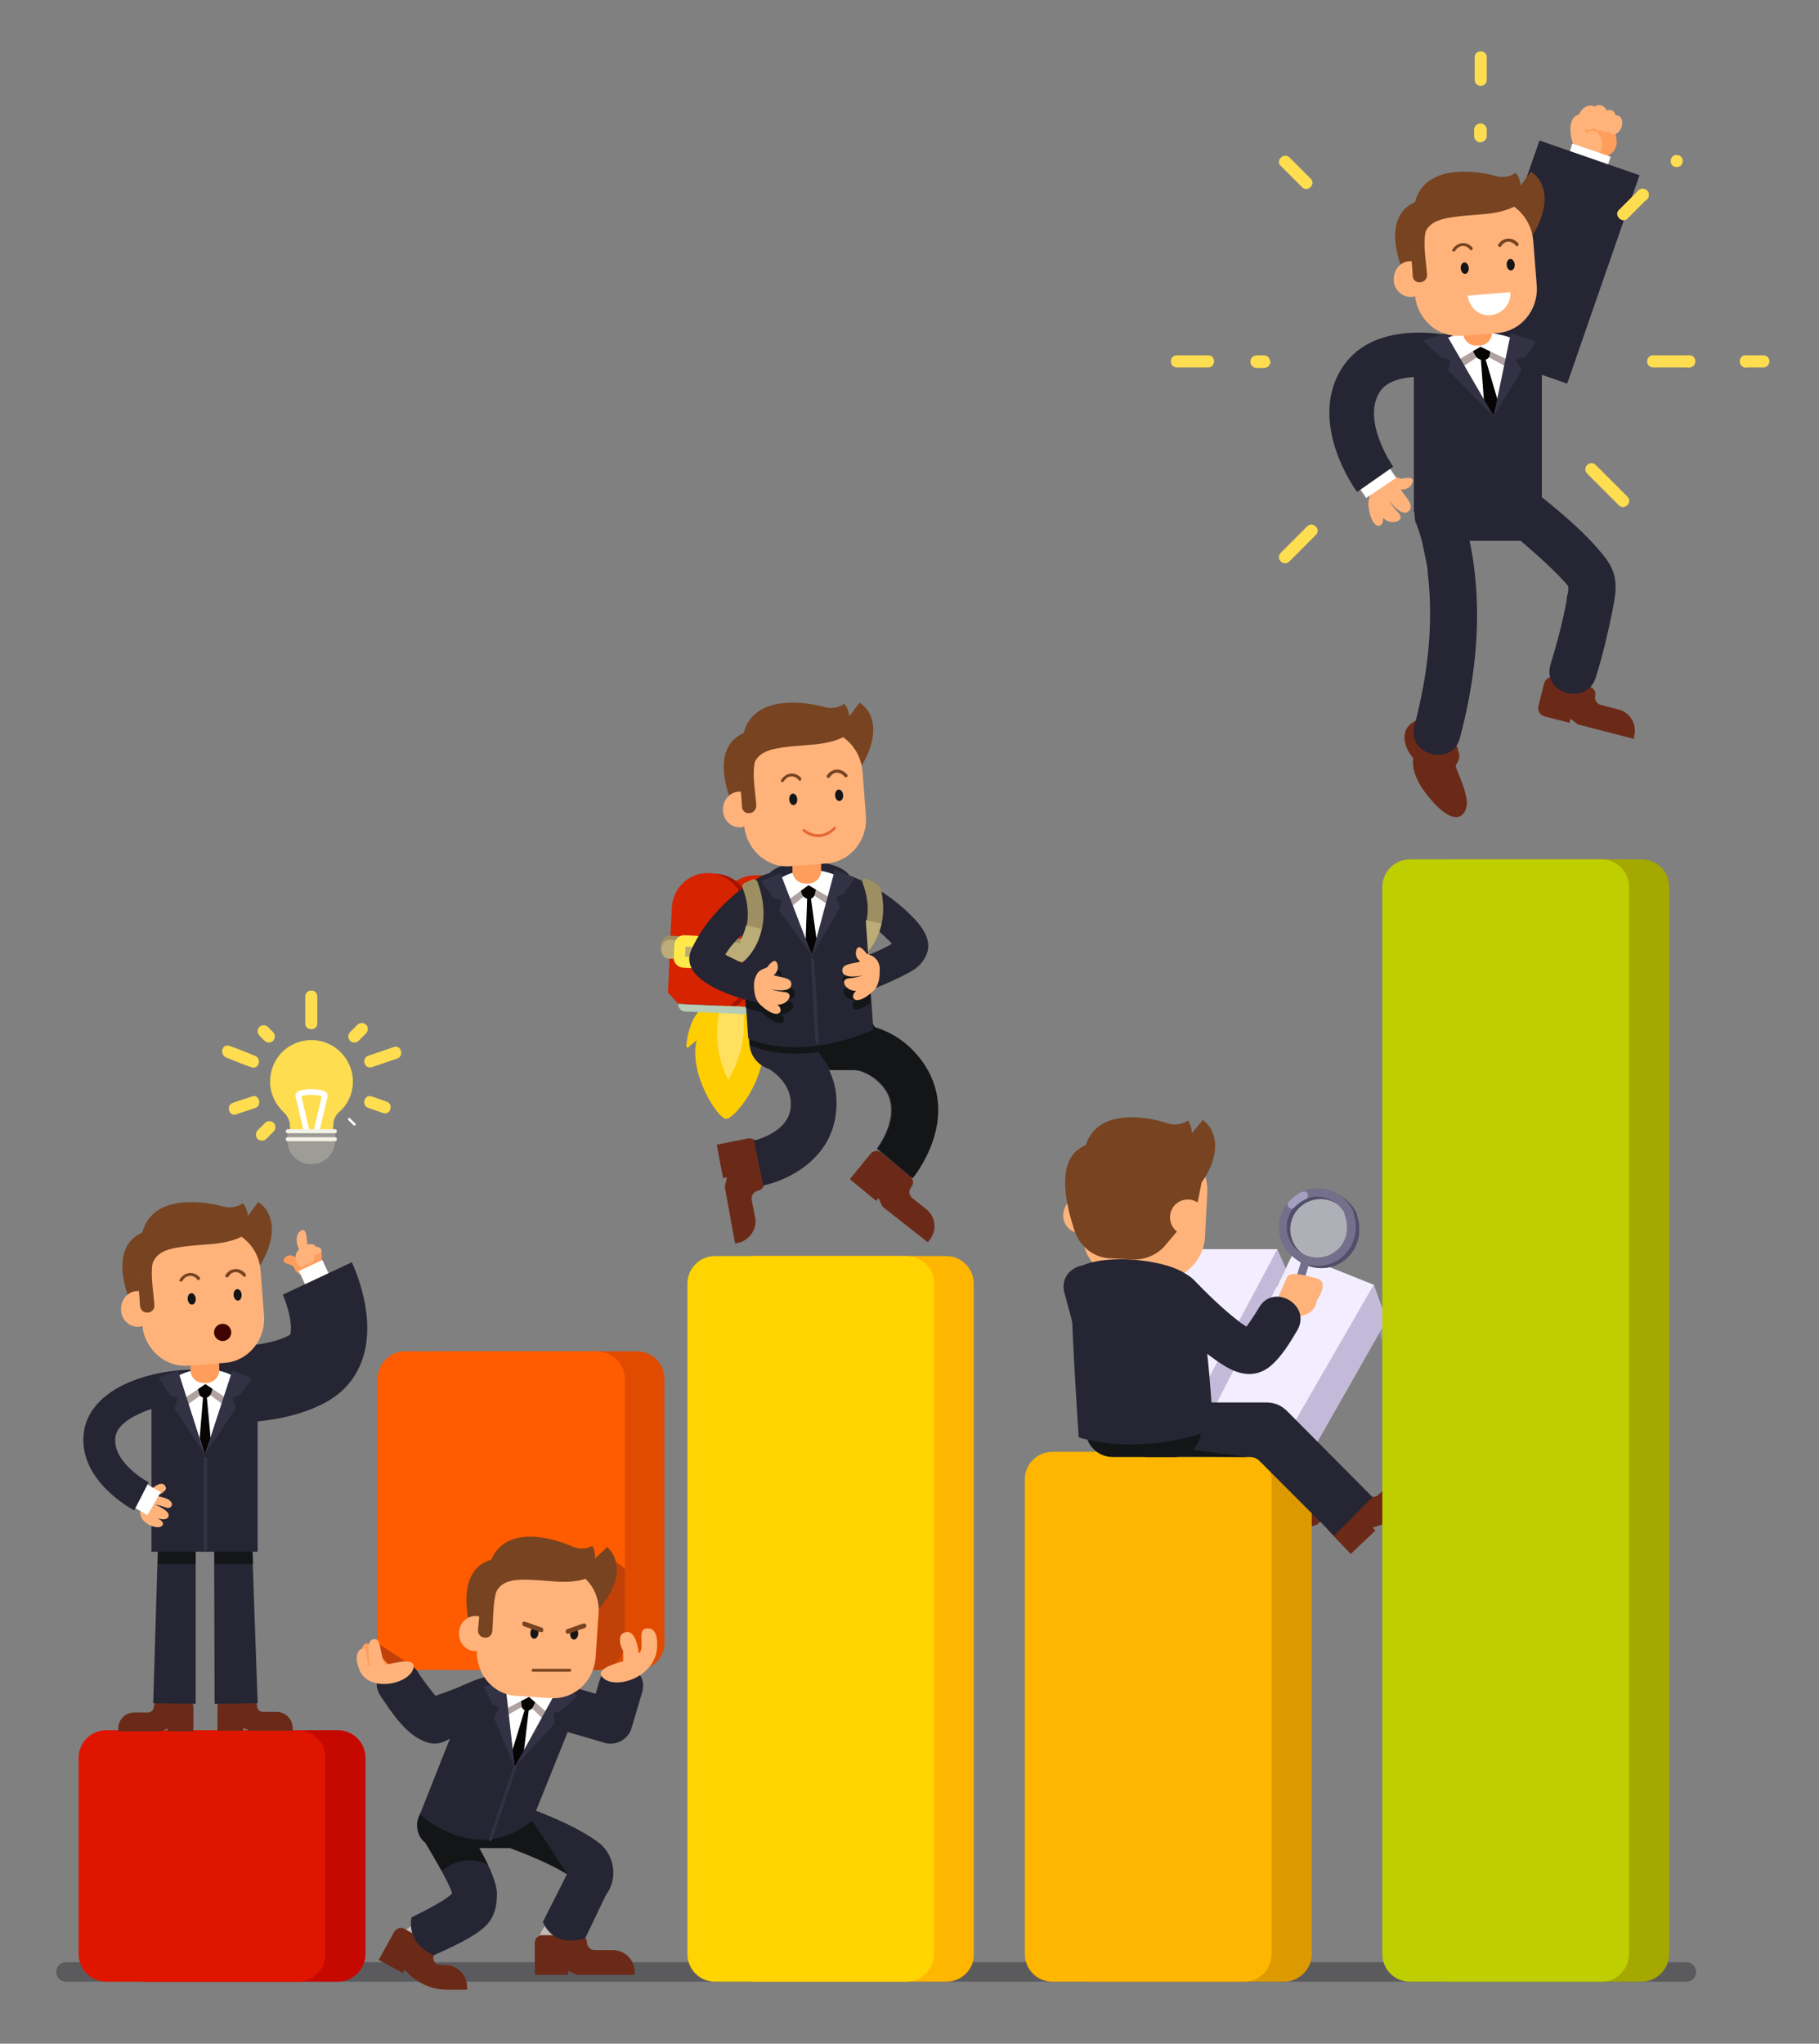 <?xml version="1.0" encoding="utf-8"?>
<!-- Generator: Adobe Illustrator 21.0.0, SVG Export Plug-In . SVG Version: 6.00 Build 0)  -->
<svg version="1.1" id="Layer_1" xmlns="http://www.w3.org/2000/svg" xmlns:xlink="http://www.w3.org/1999/xlink" x="0px" y="0px"
	 viewBox="0 0 317 356" style="enable-background:new 0 0 317 356;" xml:space="preserve">
<rect x="0" y="0" width="317" height="356" fill="#808080" stroke="none"/>
<style type="text/css">
	.st0{fill:#FF9E5C;}
	.st1{fill:#252533;}
	.st2{opacity:0.5;fill:#36363D;}
	.st3{fill:#6B2A18;}
	.st4{fill:#C60900;}
	.st5{fill:#E04B00;}
	.st6{fill:#FFB600;}
	.st7{fill:#DD9900;}
	.st8{fill:#E01500;}
	.st9{fill:#FF5B00;}
	.st10{fill:#C14108;}
	.st11{fill:#FFD400;}
	.st12{fill:#FFB37B;}
	.st13{fill:none;stroke:#FFFFFF;stroke-width:5.32;stroke-miterlimit:10;}
	.st14{fill:none;stroke:#252533;stroke-width:13.3;stroke-miterlimit:10;}
	.st15{fill:#323244;}
	.st16{fill:#131516;}
	.st17{fill:#FFFFFF;}
	.st18{fill:#AFA2A0;}
	.st19{fill:#070404;}
	.st20{fill:#774320;}
	.st21{fill:#3F0400;}
	.st22{fill:#FFDD50;}
	.st23{fill:none;stroke:#FFFFFF;stroke-miterlimit:10;}
	.st24{fill:#9E9C97;}
	.st25{fill:#F2F2E7;}
	.st26{fill:#C4B8B5;}
	.st27{fill:#FFCE00;}
	.st28{fill:#FFE05F;}
	.st29{fill:#A51300;}
	.st30{fill:#D62300;}
	.st31{fill:#9E8F63;}
	.st32{fill:#BCAC77;}
	.st33{fill:none;stroke:#FFE948;stroke-width:1.962;stroke-miterlimit:10;}
	.st34{fill:#B6CCB6;}
	.st35{fill:#E56533;}
	.st36{fill:#8F8FAA;}
	.st37{fill:#F3EEFF;}
	.st38{fill:#C2BAD8;}
	.st39{opacity:0.5;}
	.st40{fill:#DDDDED;}
	.st41{fill:#514E6B;}
	.st42{fill:#74708C;}
	.st43{fill:#A29FBF;}
	.st44{fill:none;stroke:#252533;stroke-width:18.453;stroke-miterlimit:10;}
	.st45{fill:#A4A800;}
	.st46{fill:#BFCE00;}
</style>
<path class="st0" d="M63.4,291.4c0,0-1.1-4.8,0.4-5.1c0.7-0.1,1.1,1.1,2,1.4c1.8,0.5,3.1,2.6,3.1,2.6L63.4,291.4z"/>
<ellipse class="st1" cx="140.9" cy="153.4" rx="7.4" ry="3.3"/>
<path class="st2" d="M295.6,343.5c0,0.9-0.7,1.7-1.7,1.7H11.5c-0.9,0-1.7-0.7-1.7-1.7l0,0c0-0.9,0.7-1.7,1.7-1.7h282.4
	C294.8,341.8,295.6,342.6,295.6,343.5L295.6,343.5z"/>
<path class="st3" d="M236.9,258.8l-0.4-0.4c-1.4-1.5-3.8-1.6-5.3-0.2l-2.3,2.2c-0.5,0.5-1.4,0.5-1.9-0.1l0,0
	c-0.5-0.5-1.4-0.6-1.9-0.1l-4.8,4.5c-0.5,0.5-0.6,1.4-0.1,1.9l3.9,4.1l4.3-4.1l-0.5-0.5l1.6-0.5L236.9,258.8z"/>
<path class="st1" d="M227.8,260.8l-14.9-15c-1-1-2.2-1.5-3.6-1.5h-5.6v9.5h2.7c0.6,0,1.2,0.2,1.7,0.7l13,13L227.8,260.8z"/>
<path class="st4" d="M58.9,345.2H25.5c-2.7,0-4.8-2.2-4.8-4.8v-34.2c0-2.7,2.2-4.8,4.8-4.8h33.4c2.7,0,4.8,2.2,4.8,4.8v34.2
	C63.7,343,61.5,345.2,58.9,345.2z"/>
<path class="st5" d="M111,290.9H77.6c-2.7,0-4.8-2.2-4.8-4.8v-45.9c0-2.7,2.2-4.8,4.8-4.8H111c2.7,0,4.8,2.2,4.8,4.8v45.9
	C115.8,288.8,113.7,290.9,111,290.9z"/>
<path class="st6" d="M164.9,345.2h-33.4c-2.7,0-4.8-2.2-4.8-4.8V223.6c0-2.7,2.2-4.8,4.8-4.8h33.4c2.7,0,4.8,2.2,4.8,4.8v116.8
	C169.8,343,167.6,345.2,164.9,345.2z"/>
<path class="st7" d="M223.8,345.2h-33.4c-2.7,0-4.8-2.2-4.8-4.8v-82.7c0-2.7,2.2-4.8,4.8-4.8h33.4c2.7,0,4.8,2.2,4.8,4.8v82.7
	C228.6,343,226.4,345.2,223.8,345.2z"/>
<path class="st8" d="M51.9,345.2H18.5c-2.7,0-4.8-2.2-4.8-4.8v-34.2c0-2.7,2.2-4.8,4.8-4.8h33.4c2.7,0,4.8,2.2,4.8,4.8v34.2
	C56.7,343,54.6,345.2,51.9,345.2z"/>
<path class="st9" d="M108.9,240.2v45.9c0,2.7-2.2,4.8-4.8,4.8H70.6c-2.6,0-4.7-2-4.8-4.6c0-0.1,0-0.2,0-0.2v-45.9
	c0-2.7,2.2-4.8,4.8-4.8H104C106.7,235.4,108.9,237.6,108.9,240.2z"/>
<path class="st10" d="M71.4,289.9l-0.6,1h-0.1c-2.6,0-4.7-2-4.8-4.6L71.4,289.9z"/>
<path class="st10" d="M108.9,273.4v12.7c0,2.7-2.2,4.8-4.8,4.8H93.9l6.7-19.2c3.6,0.4,4.4,0.2,4.4,0.2S107.3,271.3,108.9,273.4z"/>
<path class="st11" d="M158,345.2h-33.4c-2.7,0-4.8-2.2-4.8-4.8V223.6c0-2.7,2.2-4.8,4.8-4.8H158c2.7,0,4.8,2.2,4.8,4.8v116.8
	C162.8,343,160.6,345.2,158,345.2z"/>
<path class="st6" d="M216.8,345.2h-33.4c-2.7,0-4.8-2.2-4.8-4.8v-82.7c0-2.7,2.2-4.8,4.8-4.8h33.4c2.7,0,4.8,2.2,4.8,4.8v82.7
	C221.6,343,219.5,345.2,216.8,345.2z"/>
<path class="st12" d="M54.7,218.4l-1.1-1.6c-0.2-0.3,0-3.2-1.2-2.4c-1,0.7-0.9,2.4,0.1,3.9c0.2,0.3,0.1,0.6-0.1,0.8L54.7,218.4z"/>
<path class="st0" d="M52.4,219.1C52.4,219.1,52.4,219.1,52.4,219.1c-0.2,0.2-0.6,0.2-0.8,0c-0.7-0.6-1.6-0.6-2.1,0.2
	c-0.5,1,1.5,0.7,1.8,1.6c0.5,1.3,2,1.5,2.5,1.4l0.7,2.6l1.7-1l-0.8-2.3c0.8-0.3,1-4.2,0.1-4.3c-0.5,0-0.3,0.6-1,1L52.4,219.1z"/>
<path class="st12" d="M55,217.1c-0.5-1-3.6,0.1-3.5,2c0.1,1.8,1.6,2,1.9,0.9c0.3-1.1-0.1-1.2-0.1-1.2S55.4,217.8,55,217.1z"/>
<path class="st12" d="M55.9,217.5c-0.3-0.4-1.8-0.6-2.5,0.5c-0.8,1.1-0.3,2.5,0.5,2.2c1-0.3,0.9-1.6,0.9-1.6S56.5,218.3,55.9,217.5z
	"/>
<line class="st13" x1="53.2" y1="223.8" x2="57.3" y2="221.9"/>
<path class="st14" d="M35.7,241.1c0,0,11.5,1.1,18.3-2.9c6.7-4,1.3-15.5,1.3-15.5"/>
<ellipse class="st15" cx="35.8" cy="242.3" rx="7.8" ry="3.5"/>
<path class="st3" d="M20.6,301.5v-0.4c0-1.6,1.3-2.8,2.8-2.8h2.4c0.6,0,1-0.5,1-1v0c0-0.6,0.5-1,1-1h4.9c0.6,0,1,0.5,1,1v4.3h-4.5
	v-0.5l-1.1,0.5H20.6z"/>
<path class="st3" d="M51,301.4V301c0-1.6-1.3-2.8-2.8-2.8h-2.4c-0.6,0-1-0.5-1-1v0c0-0.6-0.5-1-1-1h-4.9c-0.6,0-1,0.5-1,1v4.3h4.5
	v-0.5l1.1,0.5H51z"/>
<polygon class="st1" points="34.1,296.8 34.1,263.8 37.3,263.8 37.4,296.8 44.9,296.7 43.5,256.9 27.9,256.9 26.7,296.7 "/>
<g>
	<polygon class="st16" points="27.9,257.8 43.5,257.8 44.1,272.4 37.4,272.4 37.4,264.7 34.1,264.7 34.1,272.4 27.5,272.4 	"/>
</g>
<path class="st1" d="M35.7,238.6c-10.6,0-9.3,6.5-9.3,6.5v25.2h18.5v-25.2C44.9,245.1,46.3,238.6,35.7,238.6z"/>
<path class="st12" d="M27,262.1c0,0,0.9,0.1,1.9,0.5c1,0.4,1.8-0.9,0-1.6c-0.6-0.2-1.1-0.3-1.5-0.4c0.7-0.4,1.7-1,1.5-1.5
	c-0.4-1.2-1.7-0.5-2.7,0.5c-0.7,0.7-1.1,1.9-1.4,2.5c-0.1,0.1-0.1,0.3-0.2,0.5c-1,2.5,2.6,3.9,3.5,3.3c1.3-0.9-1.9-2-1.9-2
	s2.4,1.4,3.1,0.4C29.9,263.4,27.8,262.4,27,262.1z"/>
<line class="st13" x1="25.7" y1="258.6" x2="23.4" y2="262.6"/>
<g>
	<path class="st1" d="M23.4,263.1c-0.4-0.2-9.8-5.2-8.8-13.5c1.1-8.7,14.1-11.9,22.7-10.8l-0.7,5.6c-3.4-0.4-7.7,0.1-11,1.3
		c-1.5,0.6-5.2,2.1-5.5,4.7c-0.5,4.4,5.7,7.8,5.8,7.8L23.4,263.1z"/>
</g>
<polygon class="st17" points="31,239.6 35.7,253.4 40.5,239.6 "/>
<path class="st18" d="M40.5,241.1L40.5,241.1c-3-1.5-6.5-1.4-9.4,0l0,0l1.3,3.8l3.4-2.5l3.4,2.5L40.5,241.1z"/>
<polygon class="st19" points="36.7,250.5 35.7,253.4 34.8,250.5 35.7,239.6 35.7,239.6 "/>
<path class="st19" d="M35.7,243.5L35.7,243.5c0.5,0,0.9-0.3,1.1-0.8l0.5-1.8c0.2-0.7-0.3-1.4-1-1.4h-1.1c-0.7,0-1.2,0.7-1,1.4
	l0.5,1.8C34.8,243.2,35.2,243.5,35.7,243.5z"/>
<path class="st17" d="M40.5,239.6L40.5,239.6c-3-1.5-6.5-1.4-9.4,0l0,0l1.3,3.8l3.4-2.3l3.4,2.3L40.5,239.6z"/>
<polygon class="st15" points="35.7,253.4 40.5,238.7 43.9,240.2 41.8,243 40.5,243.5 41.1,245.3 "/>
<polygon class="st15" points="35.7,253.4 31,238.7 27.6,240 29.6,243 31,243.5 30.4,245.3 "/>
<path class="st0" d="M27.6,245.1"/>
<g>
	<path class="st15" d="M35.5,254c0,5.3,0,10.5,0,15.8c0,0.4,0.6,0.4,0.6,0c0-5.3,0-10.5,0-15.8C36,253.7,35.5,253.7,35.5,254
		L35.5,254z"/>
</g>
<path class="st20" d="M24.8,231.3c0,0-7.8-13.1,0-16.6c1.8-7,11.4-5.3,13.8-4.6c2.3,0.7,3.7-0.5,3.7-0.5c0.8,0.7,0.9,2.2,0.9,2.2
	l1.8-2.4c2.4,1.5,3.7,5.4,0.4,10.9L24.8,231.3z"/>
<path class="st0" d="M38.2,238.7c0,1.2-1,2.2-2.2,2.2h-0.6c-1.2,0-2.2-1-2.2-2.2v-3.8c0-1.2,1-2.2,2.2-2.2H36c1.2,0,2.2,1,2.2,2.2
	V238.7z"/>
<path class="st12" d="M37.3,214.1l-6.4,0.5c-4.1,0.3-7.2,4.1-6.8,8.4l0.2,1.9c0,0,0,0,0,0c-0.1,0-0.3,0-0.4,0l-0.1,0
	c-1.6,0.1-2.8,1.6-2.7,3.3l0,0.1c0.1,1.7,1.6,3,3.2,2.8l0.1,0c0.1,0,0.3,0,0.4-0.1c0,0,0,0,0,0c0.5,4.1,4,7.2,8,6.9l6.4-0.5
	c4.1-0.3,7.2-4.1,6.8-8.4l-0.6-7.7C45.1,217,41.4,213.8,37.3,214.1z"/>
<g>
	<path class="st20" d="M26.9,227.2c-0.3-3.7-1.4-8.2,1.6-11c1.5-1.4,3.4-1.5,5.3-1.7c1.6-0.1,3.1-0.3,4.7-0.4
		c1.7-0.1,1.5-2.8-0.2-2.7c-1.7,0.1-3.4,0.3-5.1,0.4c-2.4,0.2-4.7,0.7-6.5,2.5c-2.1,2-2.9,4.9-2.7,7.8c0.1,1.8,0.3,3.5,0.4,5.3
		C24.5,229.2,27.1,229,26.9,227.2L26.9,227.2z"/>
</g>
<ellipse transform="matrix(0.997 -8.069919e-02 8.069919e-02 0.997 -18.145 3.432)" class="st16" cx="33.4" cy="226.2" rx="0.7" ry="1"/>
<ellipse transform="matrix(0.997 -8.069681e-02 8.069681e-02 0.997 -18.066 4.075)" class="st16" cx="41.4" cy="225.5" rx="0.7" ry="1"/>
<g>
	<path class="st20" d="M42.8,221.9c-1-1.2-2.7-1.1-3.5,0.2c-0.2,0.3,0.3,0.6,0.5,0.3c0.7-1.1,1.8-1,2.6-0.1
		C42.7,222.6,43,222.2,42.8,221.9L42.8,221.9z"/>
</g>
<g>
	<path class="st20" d="M31.8,223.1c0.6-1,1.8-1.2,2.6-0.2c0.2,0.3,0.6-0.1,0.4-0.4c-1.1-1.2-2.7-0.9-3.5,0.4
		C31.1,223.2,31.6,223.4,31.8,223.1L31.8,223.1z"/>
</g>
<path class="st20" d="M44.7,211.9c0,0,0.5,4.1-7.8,4.8c-8.2,0.7-11.3,0.5-10.7,8c0,0-2.5-11,4.6-12.6
	C37.9,210.6,40.7,213.9,44.7,211.9z"/>
<circle class="st21" cx="38.8" cy="232.1" r="1.5"/>
<path class="st22" d="M61.5,188.4c0-4.1-3.5-7.5-7.7-7.2c-3.6,0.2-6.5,3.1-6.7,6.7c-0.2,2.3,0.8,4.4,2.4,5.9c0.5,0.5,0.9,1.2,1,1.9
	l0,0.1c0,0.9,0.4,4.1,3.8,4.1c3.4,0,3.8-3.2,3.8-4.1l0-0.2c0.1-0.7,0.4-1.3,0.9-1.8C60.6,192.5,61.5,190.5,61.5,188.4z"/>
<path class="st23" d="M52,190.9l1.5,6.4h1.6l1.5-6.4C56.8,190,51.7,190,52,190.9z"/>
<path class="st24" d="M54.3,202.8L54.3,202.8c-2.4,0-4.2-1.8-4.2-4.1v-1.6h8.3v1.6C58.4,200.9,56.6,202.8,54.3,202.8z"/>
<g>
	<path class="st25" d="M50.1,197.4c2.8,0,5.5,0,8.3,0c0.4,0,0.4-0.7,0-0.7c-2.8,0-5.5,0-8.3,0C49.7,196.8,49.7,197.4,50.1,197.4
		L50.1,197.4z"/>
</g>
<g>
	<path class="st25" d="M50.1,198.8c2.8,0,5.5,0,8.3,0c0.4,0,0.4-0.7,0-0.7c-2.8,0-5.5,0-8.3,0C49.7,198.1,49.7,198.8,50.1,198.8
		L50.1,198.8z"/>
</g>
<g>
	<path class="st22" d="M47.6,179.8c-0.3-0.3-0.6-0.6-0.9-0.9c-0.4-0.4-1.1-0.4-1.5,0c-0.4,0.4-0.4,1.1,0,1.5
		c0.3,0.3,0.6,0.6,0.9,0.9c0.4,0.4,1.1,0.4,1.5,0C48,180.8,48,180.2,47.6,179.8L47.6,179.8z"/>
</g>
<g>
	<path class="st22" d="M44.4,183.9c-1.5-0.6-2.9-1.2-4.4-1.7c-1.3-0.5-1.8,1.5-0.6,2c1.5,0.6,2.9,1.2,4.4,1.7
		C45.1,186.4,45.7,184.4,44.4,183.9L44.4,183.9z"/>
</g>
<g>
	<path class="st22" d="M62.5,181.3c0.4-0.4,0.9-0.9,1.3-1.3c0.4-0.4,0.4-1.1,0-1.5c-0.4-0.4-1.1-0.4-1.5,0c-0.4,0.4-0.9,0.9-1.3,1.3
		c-0.4,0.4-0.4,1.1,0,1.5C61.4,181.7,62.1,181.7,62.5,181.3L62.5,181.3z"/>
</g>
<g>
	<path class="st22" d="M64.8,185.9c1.5-0.5,2.9-1,4.4-1.5c1.3-0.4,0.7-2.5-0.6-2c-1.5,0.5-2.9,1-4.4,1.5
		C62.9,184.3,63.5,186.3,64.8,185.9L64.8,185.9z"/>
</g>
<g>
	<path class="st17" d="M60.7,195.1c0.3,0.3,0.6,0.6,0.9,0.9c0.2,0.2,0.6-0.1,0.3-0.3c-0.3-0.3-0.6-0.6-0.9-0.9
		C60.8,194.6,60.5,194.9,60.7,195.1L60.7,195.1z"/>
</g>
<g>
	<path class="st22" d="M64.2,193c0.9,0.3,1.7,0.6,2.6,0.9c1.3,0.4,1.8-1.6,0.6-2c-0.9-0.3-1.7-0.6-2.6-0.9
		C63.5,190.5,62.9,192.6,64.2,193L64.2,193z"/>
</g>
<g>
	<path class="st22" d="M46.2,195.6c-0.4,0.4-0.9,0.9-1.3,1.3c-0.4,0.4-0.4,1.1,0,1.5c0.4,0.4,1.1,0.4,1.5,0c0.4-0.4,0.9-0.9,1.3-1.3
		c0.4-0.4,0.4-1.1,0-1.5C47.2,195.2,46.6,195.2,46.2,195.6L46.2,195.6z"/>
</g>
<g>
	<path class="st22" d="M43.9,191c-1.1,0.4-2.2,0.7-3.3,1.1c-1.3,0.4-0.7,2.5,0.6,2c1.1-0.4,2.2-0.7,3.3-1.1
		C45.7,192.6,45.2,190.5,43.9,191L43.9,191z"/>
</g>
<g>
	<path class="st22" d="M55.3,178.3c0-1.6,0-3.1,0-4.7c0-1.4-2.1-1.4-2.1,0c0,1.6,0,3.1,0,4.7C53.2,179.6,55.3,179.6,55.3,178.3
		L55.3,178.3z"/>
</g>
<path class="st26" d="M94,338.3c0,0-0.7-3,4.8-5.4l2.3,2.3l-3.5,4.5L94,338.3z"/>
<path class="st26" d="M69.4,338.5c0,0,0-3.1,5.8-4.2L77,337l-4.4,3.7L69.4,338.5z"/>
<path class="st3" d="M70.5,343.1l-0.3,0.6l-4.2-2.3l2.7-4.9c0.4-0.6,1.2-0.9,1.8-0.5l4.7,2.6c0.6,0.4,0.9,1.2,0.5,1.8l0,0
	c-0.4,0.6-0.1,1.5,0.5,1.8l1.4,0.1c2.1,0,3.8,1.7,3.8,3.8v0.5h-3.5C75.1,346.6,72.4,345.3,70.5,343.1L70.5,343.1z"/>
<path class="st3" d="M110.6,344v-0.5c0-2.1-1.7-3.8-3.8-3.8h-3.2c-0.7,0-1.3-0.6-1.3-1.3v0c0-0.7-0.6-1.3-1.3-1.3h-6.5
	c-0.7,0-1.3,0.6-1.3,1.3v5.6H99v-0.7l1.5,0.7H110.6z"/>
<g>
	<path class="st1" d="M80.9,293.5c1.7-0.8,0.3-0.1-0.1,0c-0.8,0.4-1.6,0.7-2.4,1c-0.8,0.3-1.7,0.6-2.5,0.9c0,0,0.2,0.7,1,0.6
		c-0.3,0.1-1.6,0-0.6,0.1c0.2,0,1.3,0.8,0.7,0.3c-0.3-0.2-0.5-0.5-0.8-0.7c-0.6-0.6-0.8-0.9-1.5-1.8c-0.7-0.9-1.3-1.7-1.9-2.7
		c-2.8-4.1-9.2,0.1-6.5,4.2c2.1,3.1,4.6,7.1,8.4,8.2c2.3,0.6,3.6-0.9,5.7-1.7c1.6-0.6,3.2-1.3,4.7-2.1c1.9-0.9,2.2-3.7,1.1-5.3
		C85,292.7,82.8,292.6,80.9,293.5L80.9,293.5z"/>
</g>
<path class="st12" d="M72.1,290.2c-0.1,3.1-7.9,4.9-9.5,0.6c-0.6-1.5-0.7-3,0.4-3.6c1.4-0.8,0.5,3.1,1.5,3c0,0-0.7-4,0.2-4.5
	c1.6-0.9,1.5,1.6,1.9,2.8l0.4,1.6C67,290.1,72.1,288.5,72.1,290.2z"/>
<path class="st1" d="M104.1,320.8c-4.4-3.2-11.7-5.8-13.3-6.3c-0.5-0.2-1.1-0.4-1.7-0.4H76.6c-2.2,0-3.9,1.8-3.9,3.9
	c0,1.2,0.5,2.3,1.4,3c2.1,3.4,4.2,7.2,4.7,8.8c-1,1.3-7.1,4.2-7.1,4.2c-0.8,4.9,3.9,6.6,3.9,6.6c0.1-0.1,3.1-1.3,6.1-3
	c3.2-1.9,4.9-3.4,4.9-7.7c0-1.6-1-4.3-3.1-8h5.3c2.4,0.9,7,2.7,10,4.6l-4.2,8.3c2.2,4.9,7.4,2.8,7.4,2.8l3.6-7.5
	C107.8,327.2,107.1,322.9,104.1,320.8z"/>
<path class="st16" d="M98.8,326.4l-6.1-9.3l-18.8-2c-0.7,0.7-1.2,1.7-1.2,2.8c0,1.2,0.5,2.3,1.4,3c1,1.7,2.9,5,2.9,5
	c4.3-3.5,8.1-1,8.1-1l-1.6-3h0.1h5.2h0.1C91.3,322.8,95.8,324.5,98.8,326.4z"/>
<path class="st1" d="M92.7,317.2l7.4-18.4c-1.4-5.3-8.4-5.9-13.2-5.7c-2.8,0.1-5.3,1.9-6.4,4.5l-7.3,18.4
	C73.1,316.1,83,325.2,92.7,317.2z"/>
<g>
	<path class="st1" d="M95.5,300.7c3.3,1,6.6,1.9,9.9,2.9c2,0.6,4.2-0.7,4.7-2.7c0.6-2,1.2-4.1,1.8-6.1c1.4-4.8-6-6.8-7.4-2.1
		c-0.6,2-1.2,4.1-1.8,6.1c1.6-0.9,3.2-1.8,4.7-2.7c-3.3-1-6.6-1.9-9.9-2.9C92.7,291.8,90.7,299.3,95.5,300.7L95.5,300.7z"/>
</g>
<path class="st12" d="M104.8,291.9c1.7,2.7,9.3,0.6,9.7-4.8c0.1-1.4,0-3.8-2-3.4c-1.5,0.3,0,3.6-1.2,4.3c0,0-0.3-3.9-2.1-3.7
	c-1.8,0.2-1.1,2.5-0.6,3.3l0,1.8C108.6,289.4,103.9,290.5,104.8,291.9z"/>
<ellipse class="st1" cx="90.4" cy="295.9" rx="11.2" ry="4.4"/>
<polygon class="st17" points="87.9,293.6 89.7,307.8 97.3,294.5 "/>
<path class="st18" d="M97,296L97,296c-2.7-1.7-6.1-2-9.4-0.8l-0.1,0L88,299l3.9-2.2l2.9,2.8L97,296z"/>
<polygon class="st19" points="91.3,305.1 89.7,307.8 89.3,304.9 92.6,294 92.6,294 "/>
<path class="st19" d="M91.7,298L91.7,298c0.5,0,1-0.2,1.2-0.7l0.9-1.8c0.3-0.7,0-1.4-0.7-1.5l-1.1-0.1c-0.7-0.1-1.4,0.6-1.3,1.3
	l0.2,1.9C90.9,297.6,91.3,297.9,91.7,298z"/>
<path class="st17" d="M97.3,294.5L97.3,294.5c-2.7-1.7-6.1-2-9.4-0.8l-0.1,0l0.5,3.9l3.9-2l3,2.6L97.3,294.5z"/>
<polygon class="st15" points="89.7,307.8 97.5,293.6 100.6,295.4 97.9,298 96.5,298.4 96.7,300.2 "/>
<polygon class="st15" points="89.7,307.8 88,292.8 84.3,293.8 85.8,296.9 87,297.5 86.1,299.3 "/>
<path class="st20" d="M83.2,287.7c0,0-5.6-13.7,2.4-16c2.8-6.5,11.7-3.4,13.9-2.4c2.2,1,3.7,0,3.7,0c0.6,0.8,0.5,2.2,0.5,2.2l2.1-2
	c2.1,1.8,2.8,5.7-1.2,10.5L83.2,287.7z"/>
<path class="st12" d="M97.7,273.1l-6.2-0.4c-4-0.3-7.5,2.9-7.8,7.1l-0.1,1.8c0,0,0,0,0,0c-0.1,0-0.2,0-0.4-0.1l-0.1,0
	c-1.6-0.1-3,1.1-3.1,2.8l0,0.1c-0.1,1.7,1.1,3.1,2.6,3.2l0.1,0c0.1,0,0.3,0,0.4,0c0,0,0,0,0,0c-0.1,4,2.8,7.5,6.7,7.8l6.2,0.4
	c4,0.3,7.5-2.9,7.8-7.1l0.5-7.5C104.7,277,101.7,273.4,97.7,273.1z"/>
<g>
	<path class="st20" d="M85.8,284.1c0.3-3.6-0.2-8.1,3.1-10.3c1.7-1.1,3.4-1,5.3-0.9c1.5,0.1,3.1,0.2,4.6,0.3
		c1.6,0.1,1.8-2.5,0.2-2.7c-1.7-0.2-3.3-0.2-5-0.4c-2.4-0.2-4.6,0-6.6,1.5c-2.3,1.6-3.5,4.2-3.7,7.1c-0.1,1.7-0.2,3.4-0.4,5.2
		C83.2,285.6,85.7,285.8,85.8,284.1L85.8,284.1z"/>
</g>
<ellipse transform="matrix(7.037953e-02 -0.998 0.998 7.037953e-02 -197.341 357.15)" class="st16" cx="92.9" cy="284.5" rx="1" ry="0.7"/>
<ellipse transform="matrix(7.038167e-02 -0.998 0.998 7.038167e-02 -191 364.273)" class="st16" cx="99.9" cy="284.6" rx="1" ry="0.7"/>
<path class="st20" d="M105.1,272c0,0-0.2,4-8.2,3.5c-8-0.6-10.9-1.2-11.4,6.1c0,0-0.8-10.9,6.2-11.4C98.8,269.7,101,273.3,105.1,272
	z"/>
<g>
	<path class="st20" d="M94.4,283.5c-1-0.3-1.9-0.7-2.9-1c-0.5-0.2-0.7,0.6-0.2,0.8c1,0.3,1.9,0.7,2.9,1
		C94.7,284.5,94.9,283.7,94.4,283.5L94.4,283.5z"/>
</g>
<g>
	<path class="st20" d="M99,284.6c1-0.3,1.9-0.7,2.9-1c0.5-0.2,0.3-0.9-0.2-0.8c-1,0.3-1.9,0.7-2.9,1C98.4,284,98.6,284.7,99,284.6
		L99,284.6z"/>
</g>
<g>
	<path class="st15" d="M89.5,307.8c-1.4,4.2-2.9,8.4-4.3,12.6c-0.1,0.3,0.4,0.5,0.5,0.1c1.4-4.2,2.9-8.4,4.3-12.6
		C90.1,307.6,89.6,307.4,89.5,307.8L89.5,307.8z"/>
</g>
<g>
	<path class="st20" d="M92.9,291.2c2.1,0,4.3,0,6.4,0c0.3,0,0.3-0.5,0-0.5c-2.1,0-4.3,0-6.4,0C92.6,290.7,92.5,291.2,92.9,291.2
		L92.9,291.2z"/>
</g>
<path class="st27" d="M132.9,181.8l1.3,1.3c0.2,0.2,0.4,0,0.4-0.2c0-1.3-0.2-4.5-1.6-6.2l-11.2-0.5c-1.6,1.6-2.1,4.7-2.2,6
	c0,0.2,0.2,0.4,0.4,0.2l1.4-1.2c-1.4,5.9,3.7,13.6,5.1,13.7C128,195,133.7,187.8,132.9,181.8z"/>
<path class="st28" d="M129.6,179.6c-0.2,4.7-2.7,8.5-2.7,8.5s-2.2-3.9-1.9-8.7c0.2-4.7,1.4-8.5,2.7-8.5
	C128.9,171,129.8,174.9,129.6,179.6z"/>
<path class="st29" d="M136.5,175.6c0.7-0.6,1-0.9,1.7-1.5l0.1-2.3l0.4-9.1l0.2-3.7c0.2-3.4-2.5-6.3-5.9-6.5l-0.1,0
	c-3.4-0.2-6.3,2.5-6.5,5.9l-0.2,3.7l-0.4,9.1l-0.1,2.1c0.7,0.7,1.1,1.2,1.7,1.9L136.5,175.6z"/>
<path class="st30" d="M135.5,175.6c0.7-0.6,1-0.9,1.7-1.5l0.1-2.3l0.4-9.1l0.2-3.7c0.2-3.4-2.5-6.3-5.9-6.5l-0.1,0
	c-3.4-0.2-6.3,2.5-6.5,5.9l-0.2,3.7l-0.4,9.1l-0.1,2.1c0.7,0.7,1.1,1.2,1.7,1.9L135.5,175.6z"/>
<path class="st29" d="M128.3,175.3c0.7-0.6,1-0.9,1.7-1.5l0.1-2.3l0.4-9.1l0.2-3.7c0.2-3.4-2.5-6.3-5.9-6.5l-0.1,0
	c-3.4-0.2-6.3,2.5-6.5,5.9l-0.2,3.7l-0.4,9.1l-0.1,2.1c0.7,0.7,1.1,1.2,1.7,1.9L128.3,175.3z"/>
<path class="st30" d="M127.2,175.2c0.7-0.6,1-0.9,1.7-1.5l0.1-2.3l0.4-9.1l0.2-3.7c0.2-3.4-2.5-6.3-5.9-6.5l-0.1,0
	c-3.4-0.2-6.3,2.5-6.5,5.9l-0.2,3.7l-0.4,9.1l-0.1,2.1c0.7,0.7,1.1,1.2,1.7,1.9L127.2,175.2z"/>
<path class="st31" d="M138.9,167.3l-22.3-1c-0.8,0-1.4-0.8-1.4-1.7l0,0c0-0.9,0.7-1.6,1.5-1.6l22.3,1c0.8,0,1.4,0.8,1.4,1.7l0,0
	C140.4,166.7,139.7,167.4,138.9,167.3z"/>
<path class="st32" d="M138.9,168l-22.3-1c-0.8,0-1.4-0.8-1.4-1.7l0,0c0-0.9,0.7-1.6,1.5-1.6l22.3,1c0.8,0,1.4,0.8,1.4,1.7l0,0
	C140.4,167.3,139.7,168,138.9,168z"/>
<path class="st33" d="M121.2,167.7l-2-0.1c-0.5,0-0.9-0.4-0.8-0.9l0.1-2c0-0.5,0.4-0.9,0.9-0.8l2,0.1c0.5,0,0.9,0.4,0.8,0.9l-0.1,2
	C122.1,167.3,121.7,167.7,121.2,167.7z"/>
<path class="st34" d="M135.2,176.9l-15.8-0.7c-0.7,0-1.2-0.6-1.2-1.3l0,0l18.4,0.8l0,0C136.5,176.3,135.9,176.9,135.2,176.9z"/>
<path class="st3" d="M161.7,216.4l0.3-0.4c1.3-1.6,1.1-4-0.5-5.3l-2.5-2c-0.6-0.5-0.7-1.3-0.2-1.9l0,0c0.5-0.6,0.4-1.4-0.2-1.9
	l-5-4.1c-0.6-0.5-1.4-0.4-1.9,0.2l-3.6,4.4l4.6,3.8l0.4-0.5l0.7,1.5L161.7,216.4z"/>
<path class="st3" d="M128.1,216.6l0.5-0.1c2-0.4,3.4-2.4,3-4.4l-0.6-3.1c-0.1-0.7,0.3-1.4,1.1-1.6l0,0c0.7-0.1,1.2-0.8,1.1-1.6
	l-1.2-6.4c-0.1-0.7-0.8-1.2-1.6-1.1l-5.5,1.1l1.1,5.8l0.7-0.1l-0.4,1.6L128.1,216.6z"/>
<path class="st1" d="M161.1,185.5c-2.5-3.8-5.7-5.7-8.7-6.6c-0.8-1.5-2.4-2.6-4.2-2.6h-12.8c-2.6,0-4.8,2.1-4.8,4.8v0.5
	c0,2.2,1.5,4,3.4,4.6c1.6,1,4.1,3.2,3.8,6.7c-0.4,4.4-6.2,5.7-6.4,5.8l1.6,7.8c4.4-0.9,11.9-4.6,12.7-12.8c0.3-2.8-0.2-5.2-1.2-7.3
	h3.6c0.1,0,0.2,0,0.3,0c0.5,0,1.1,0,1.6,0.2c1.4,0.5,3,1.4,4.3,3.3c2.9,4.5-1.4,10-1.5,10.2l6.1,5.1
	C159.3,204.7,167.2,194.9,161.1,185.5z"/>
<path class="st16" d="M144.7,186.4h3.6c0.1,0,0.2,0,0.3,0c0.5,0,1.1,0,1.6,0.2c1.4,0.5,3,1.4,4.3,3.3c2.9,4.5-1.4,10-1.5,10.2
	l6.1,5.1c0.3-0.4,8.2-10.1,2.1-19.6c-2.5-3.8-5.7-5.7-8.7-6.6c-0.8-1.5-2.4-2.6-4.2-2.6c0,0-18.5-3.5-12.8,0
	C141.1,179.8,144.7,186.4,144.7,186.4z"/>
<path class="st16" d="M148,176.3h-12.8c-2.4,0-4.4,1.8-4.7,4.1l0.1,1.6c0,0,8.2,4.3,21.8-1.5l-0.1-1.7c0,0,0,0-0.1,0
	C151.5,177.3,149.9,176.3,148,176.3z"/>
<g>
	<path class="st1" d="M146,158c0.1,0,0.3,0.1,0.4,0.1c0.6,0.2-0.7-0.3,0.1,0c0.3,0.1,0.6,0.3,0.8,0.4c1.5,0.7,2.9,1.6,4.3,2.5
		c0.8,0.5,1.5,1.1,2.1,1.7c0.5,0.4,0.9,0.9,1.4,1.3c0.1,0.2,0.3,0.3,0.4,0.5c0.5,0.8,0.8,0.6,0.8-0.7c-1.7,1.3-4.1,2.2-6.1,3
		c-3.5,1.3-2,7,1.6,5.6c1.7-0.6,3.4-1.4,5.1-2.2c1.3-0.7,2.8-1.3,3.7-2.5c2.7-3.3,0.2-6.3-2.3-8.7c-3-2.9-6.9-5.3-10.8-6.7
		C144,151.2,142.5,156.8,146,158L146,158z"/>
	<g>
		<path class="st31" d="M150.6,166.5l-0.6-3.5c1-1.7,2-4.8,0.3-9.3c0,0,0,0,0,0c-0.2-0.4,0.3-0.8,0.7-0.6l1.3,0.6
			c0.7,0.3,1.2,0.9,1.3,1.6C155.1,162.5,150.8,166.3,150.6,166.5z"/>
	</g>
	<g>
		<path class="st32" d="M150.2,166.8l-0.3-3.9c0.4-0.7,0.8-1.5,1-2.6l2.7,0.6C152.8,164.5,150.9,166.2,150.2,166.8z"/>
	</g>
	<path class="st1" d="M152.2,179.4c-13.6,5.8-21.8,1.5-21.8,1.5l-1.5-21.6c-0.3-3.8,2.6-7.1,6.4-7.4l8-0.6c3.8-0.3,7.1,2.6,7.4,6.4
		L152.2,179.4z"/>
	<path class="st16" d="M151.4,168c-0.1-0.1-0.2-0.1-0.3-0.2c0,0-1.2-1.8-1.7-0.8c-0.4,0.8-0.1,1.5,0.3,1.9c-0.2,0.1-0.4,0.3-0.6,0.5
		c-1.1,0.2-2.2,0.4-2.3,1.2c-0.1,0.9,0.7,1.2,1.5,1.2c0,0.1,0,0.2,0,0.2c-0.1,0-0.2,0-0.3,0c-2,0.1-0.7,2.3,1.1,2.2
		c-1.3,1.1-0.2,2.8,2.6,0.4L151.4,168z"/>
	<path class="st12" d="M152.5,166.9c-0.2-0.3-0.8-0.5-1.5-0.8c0,0-1.2-1.8-1.7-0.8c-0.4,1,0,1.7,0.6,2.2c-1.4,0.4-3,0.4-3.1,1.4
		c-0.2,1.9,3.6,1,3.6,1s-1.1,0.4-2.3,0.5c-2,0.1-0.7,2.3,1.1,2.2c-1.3,1.1-0.2,2.9,2.8,0.2c1.2-1,1.3-2.5,1.3-3.7
		C153.4,168.3,153.1,167.4,152.5,166.9z"/>
</g>
<path class="st16" d="M138.5,172.9c-0.1-0.7-0.9-0.9-1.8-1.1c-0.2-0.3-0.5-0.6-0.9-0.7c0.3-0.5,0.5-1.1,0.2-1.8
	c-0.4-0.9-1.7,0.8-1.7,0.8c-0.3,0.2-0.6,0.3-0.8,0.4c-1.3-0.3-2.6-0.8-3.9-1.3l0.4,6.4c1.1,0.3,2,0.5,2.8,0.7
	c0.1,0.2,0.3,0.4,0.5,0.5c3,2.7,4.1,0.9,2.8-0.2c1.9,0.1,3.1-2.1,1.1-2.2c-0.1,0-0.3,0-0.4,0c0-0.1,0.1-0.1,0.1-0.2
	C137.8,174.1,138.6,173.8,138.5,172.9z"/>
<g>
	<path class="st1" d="M130.5,153.9c-4.1,2.9-7.9,6.9-10,11.5c-2.6,5.6,8.7,8.8,12.3,9.4c3.7,0.6,5.3-5,1.6-5.6
		c-2-0.3-3.9-0.9-5.8-1.8c-0.8-0.4-1.7-0.8-2.5-1.3c0.1,0-0.9-0.7-0.5-0.4c-0.5-0.4,0.2,0.3,0.2,0.5c0,0.5,0,1,0,1.6
		c0.4-2.1,3.1-4.7,4.8-6.3c0.7-0.7,1.5-1.4,2.3-2.1c0.5-0.4-0.3,0.2,0.3-0.2c0.1-0.1,0.2-0.1,0.2-0.2
		C136.5,156.8,133.6,151.8,130.5,153.9L130.5,153.9z"/>
</g>
<path class="st12" d="M132.2,169.3c0.2-0.3,0.8-0.5,1.5-0.8c0,0,1.2-1.8,1.7-0.8c0.4,1,0,1.7-0.6,2.2c1.4,0.4,3,0.4,3.1,1.4
	c0.2,1.9-3.6,1-3.6,1s1.1,0.4,2.3,0.5c2,0.1,0.7,2.3-1.1,2.2c1.3,1.1,0.2,2.9-2.8,0.2c-1.2-1-1.3-2.5-1.3-3.7
	C131.4,170.8,131.7,169.8,132.2,169.3z"/>
<g>
	<path class="st31" d="M129.7,167.4l-0.6-3.5c1-1.7,2-4.8,0.3-9.3c-0.1-0.3,0-0.7,0.4-0.8l1.3-0.6c0.3-0.1,0.7,0,0.9,0.4
		C135.3,162.5,129.9,167.2,129.7,167.4z"/>
</g>
<g>
	<path class="st32" d="M129.3,167.7l-0.3-3.9c0.4-0.7,0.8-1.5,1-2.6l2.7,0.6C132,165.4,130,167.1,129.3,167.7z"/>
</g>
<polygon class="st17" points="136.1,152.9 141.5,166.4 145.5,152.4 "/>
<path class="st18" d="M145.6,153.9L145.6,153.9c-3.1-1.3-6.5-1.1-9.4,0.5l0,0l1.5,3.7l3.3-2.7l3.6,2.4L145.6,153.9z"/>
<polygon class="st19" points="142.3,163.6 141.5,166.4 140.4,163.7 140.8,152.7 140.8,152.7 "/>
<path class="st19" d="M141,156.6L141,156.6c0.5,0,0.9-0.4,1-0.8l0.4-1.9c0.2-0.7-0.4-1.4-1.1-1.3l-1.1,0.1c-0.7,0-1.2,0.8-1,1.4
	l0.6,1.8C140.1,156.3,140.5,156.6,141,156.6z"/>
<path class="st17" d="M145.5,152.4L145.5,152.4c-3.1-1.3-6.5-1.1-9.4,0.5l0,0l1.5,3.7l3.3-2.4l3.6,2.1L145.5,152.4z"/>
<polygon class="st15" points="141.5,166.4 145.5,151.5 149,152.9 147,155.7 145.7,156.3 146.4,158.1 "/>
<polygon class="st15" points="141.5,166.4 136,152.1 132.6,153.5 134.8,156.4 136.2,156.8 135.8,158.7 "/>
<g>
	<path class="st15" d="M141.3,167.1c0.3,4.8,0.5,9.5,0.8,14.3c0,0.4,0.6,0.4,0.6,0c-0.3-4.8-0.5-9.5-0.8-14.3
		C141.8,166.8,141.3,166.8,141.3,167.1L141.3,167.1z"/>
</g>
<path class="st20" d="M129.6,144.3c0,0-7.8-13.1,0-16.6c1.8-7,11.4-5.3,13.8-4.6c2.3,0.7,3.7-0.5,3.7-0.5c0.8,0.7,0.9,2.2,0.9,2.2
	l1.8-2.4c2.4,1.5,3.7,5.4,0.4,10.9L129.6,144.3z"/>
<path class="st0" d="M143.1,151.7c0,1.2-1,2.2-2.2,2.2h-0.6c-1.2,0-2.2-1-2.2-2.2v-3.8c0-1.2,1-2.2,2.2-2.2h0.6c1.2,0,2.2,1,2.2,2.2
	V151.7z"/>
<path class="st12" d="M142.2,127.1l-6.4,0.5c-4.1,0.3-7.2,4.1-6.8,8.4l0.2,1.9c0,0,0,0,0,0c-0.1,0-0.3,0-0.4,0l-0.1,0
	c-1.6,0.1-2.8,1.6-2.7,3.3l0,0.1c0.1,1.7,1.6,3,3.2,2.8l0.1,0c0.1,0,0.3,0,0.4-0.1c0,0,0,0,0,0c0.5,4.1,4,7.2,8,6.9l6.4-0.5
	c4.1-0.3,7.2-4.1,6.8-8.4l-0.6-7.7C149.9,130,146.3,126.8,142.2,127.1z"/>
<g>
	<path class="st20" d="M131.8,140.2c-0.3-3.7-1.4-8.2,1.6-11c1.5-1.4,3.4-1.5,5.3-1.7c1.6-0.1,3.1-0.3,4.7-0.4
		c1.7-0.1,1.5-2.8-0.2-2.7c-1.7,0.1-3.4,0.3-5.1,0.4c-2.4,0.2-4.7,0.7-6.5,2.5c-2.1,2-2.9,4.9-2.7,7.8c0.1,1.8,0.3,3.5,0.4,5.3
		C129.3,142.2,131.9,142,131.8,140.2L131.8,140.2z"/>
</g>
<ellipse transform="matrix(0.997 -8.069681e-02 8.069681e-02 0.997 -10.78 11.608)" class="st16" cx="138.2" cy="139.2" rx="0.7" ry="1"/>
<ellipse transform="matrix(0.997 -8.069919e-02 8.069919e-02 0.997 -10.702 12.252)" class="st16" cx="146.2" cy="138.5" rx="0.7" ry="1"/>
<g>
	<path class="st20" d="M147.6,134.9c-1-1.2-2.7-1.1-3.5,0.2c-0.2,0.3,0.3,0.6,0.5,0.3c0.7-1.1,1.8-1,2.6-0.1
		C147.5,135.6,147.9,135.2,147.6,134.9L147.6,134.9z"/>
</g>
<g>
	<path class="st20" d="M136.6,136.1c0.6-1,1.8-1.2,2.6-0.2c0.2,0.3,0.6-0.1,0.4-0.4c-1.1-1.2-2.7-0.9-3.5,0.4
		C136,136.2,136.4,136.4,136.6,136.1L136.6,136.1z"/>
</g>
<path class="st20" d="M149.5,124.9c0,0,0.5,4.1-7.8,4.8c-8.2,0.7-11.3,0.5-10.7,8c0,0-2.5-11,4.6-12.6
	C142.7,123.5,145.6,126.9,149.5,124.9z"/>
<g>
	<path class="st35" d="M139.9,144.8c1.8,1.5,4.2,1.3,5.7-0.4c0.2-0.2-0.1-0.6-0.3-0.3c-1.4,1.5-3.5,1.6-5,0.4
		C140,144.3,139.7,144.6,139.9,144.8L139.9,144.8z"/>
</g>
<polygon class="st36" points="240.7,233.8 241.6,230 239.8,226.7 "/>
<polygon class="st37" points="241.6,230 228.4,253.2 223.6,251.2 213.4,246.8 189.8,243.1 205.1,217.6 222.6,217.6 222.5,224.2 
	225.4,218.2 239.4,223.8 "/>
<polygon class="st38" points="241.6,230 228.4,253.2 223.6,251.2 239.4,223.8 "/>
<polygon class="st38" points="207.9,245.2 222.6,217.6 224.1,221 211,246.4 "/>
<path class="st12" d="M203.3,199.6l-6.4-0.3c-4.1-0.2-7.7,3.2-7.9,7.5l-0.1,1.9c0,0,0,0,0,0c-0.1,0-0.3,0-0.4-0.1l-0.1,0
	c-1.6-0.1-3,1.2-3.1,2.9l0,0.1c-0.1,1.7,1.2,3.1,2.8,3.2l0.1,0c0.1,0,0.3,0,0.4,0c0,0,0,0,0,0c0,4.2,3.1,7.7,7.1,7.8l6.4,0.3
	c4.1,0.2,7.7-3.2,7.9-7.5l0.4-7.7C210.6,203.4,207.4,199.8,203.3,199.6z"/>
<g>
	<path class="st20" d="M191.5,211.6c0.2-3.7-0.4-8.4,3-10.7c1.7-1.2,3.5-1.1,5.4-1c1.6,0.1,3.1,0.1,4.7,0.2c1.7,0.1,1.8-2.6,0.1-2.7
		c-1.7-0.1-3.4-0.2-5.2-0.2c-2.5-0.1-4.7,0.1-6.8,1.7c-2.3,1.7-3.5,4.4-3.7,7.4c-0.1,1.8-0.2,3.5-0.3,5.3
		C188.8,213.2,191.4,213.3,191.5,211.6L191.5,211.6z"/>
</g>
<path class="st20" d="M211,198.7c0,0-0.1,4.2-8.3,3.8c-8.3-0.4-11.3-1-11.6,6.6c0,0-1.1-11.2,6.1-11.9
	C204.5,196.4,206.9,200.1,211,198.7z"/>
<path class="st20" d="M187.3,214.5c-1.7-5.1-3.4-12.9,1.9-15c2.2-6.9,11.7-4.7,14-3.9c2.3,0.8,3.8-0.4,3.8-0.4
	c0.7,0.7,0.7,2.2,0.7,2.2l1.9-2.3c2.3,1.6,3.5,5.6-0.2,10.9l-0.9,4.5l-5.4,6.4c-1.4,1.7-3.6,2.6-5.8,2.5l-3.6-0.2
	C190.8,219.2,188.3,217.3,187.3,214.5z"/>
<ellipse transform="matrix(0.128 -0.992 0.992 0.128 -29.905 390.247)" class="st12" cx="207" cy="212.1" rx="3.1" ry="3.1"/>
<path class="st3" d="M248.2,258.8l-0.4-0.4c-1.4-1.5-3.8-1.6-5.3-0.2l-2.3,2.2c-0.5,0.5-1.4,0.5-1.9-0.1l0,0
	c-0.5-0.5-1.4-0.6-1.9-0.1l-4.8,4.5c-0.5,0.5-0.6,1.4-0.1,1.9l3.9,4.1l4.3-4.1l-0.5-0.5l1.6-0.5L248.2,258.8z"/>
<path class="st1" d="M239.2,260.8l-14.9-15c-1-1-2.2-1.5-3.6-1.5h-21.2v9.5h18.3c0.6,0,1.2,0.2,1.7,0.7l13,13L239.2,260.8z"/>
<path class="st16" d="M209.3,249.1c0,2.6-2.1,4.7-4.7,4.7h-10.7c-2.6,0-4.7-2.1-4.7-4.7v-1.3c0-2.6,2.1-4.7,4.7-4.7h10.7
	c2.6,0,4.7,2.1,4.7,4.7V249.1z"/>
<polygon class="st16" points="201.2,251.7 217.4,253.8 201,253.6 "/>
<path class="st1" d="M186.8,222.4c0.8-4.8,19.9-3.6,21.5,1.4c2.3,7.2,3.1,25.2,3.1,25.2s-11.3,4.8-23.4,1.4
	C188,250.4,186.3,225.7,186.8,222.4z"/>
<g>
	<g class="st39">
		<ellipse transform="matrix(0.914 -0.406 0.406 0.914 -67.146 111.94)" class="st40" cx="230.1" cy="214.1" rx="6" ry="6"/>
		<g>
			<path class="st1" d="M234.9,211.9c1,2.6,0.3,5.5-2.2,6.9c-2.7,1.5-6.2,0.3-7.4-2.5c-1.2-2.7,0-5.8,2.7-7c2.8-1.2,5.7,0.1,7.1,2.7
				c0.4,0.8,1.7,0.1,1.3-0.7c-1.7-3.3-5.5-4.9-9-3.3c-3.3,1.5-4.9,5.6-3.4,8.9c1.5,3.3,5.5,4.9,8.8,3.5c3.5-1.5,4.9-5.4,3.6-8.9
				C236,210.6,234.6,211,234.9,211.9z"/>
		</g>
	</g>
	<g>
		<path class="st41" d="M234.9,211.9c1,2.6,0.3,5.5-2.2,6.9c-2.7,1.5-6.2,0.3-7.4-2.5c-1.2-2.7,0-5.8,2.7-7c2.8-1.2,5.7,0.1,7.1,2.7
			c0.4,0.8,1.7,0.1,1.3-0.7c-1.7-3.3-5.5-4.9-9-3.3c-3.3,1.5-4.9,5.6-3.4,8.9c1.5,3.3,5.5,4.9,8.8,3.5c3.5-1.5,4.9-5.4,3.6-8.9
			C236,210.6,234.6,211,234.9,211.9z"/>
	</g>
	<g>
		<path class="st42" d="M234.3,211.5c1,2.6,0.3,5.5-2.2,6.9c-2.7,1.5-6.2,0.3-7.4-2.5c-1.2-2.7,0-5.8,2.7-7c2.8-1.2,5.7,0.1,7.1,2.7
			c0.4,0.8,1.7,0.1,1.3-0.7c-1.7-3.3-5.5-4.9-9-3.3c-3.3,1.5-4.9,5.6-3.4,8.9c1.5,3.3,5.5,4.9,8.8,3.5c3.5-1.5,4.9-5.4,3.6-8.9
			C235.4,210.3,234,210.6,234.3,211.5z"/>
	</g>
	<g>
		<path class="st42" d="M226.7,219.9c-0.8,2.6-1.6,5.3-2.4,7.9c-0.3,0.9,1.1,1.3,1.4,0.4c0.8-2.6,1.6-5.3,2.4-7.9
			C228.4,219.4,227,219,226.7,219.9L226.7,219.9z"/>
	</g>
</g>
<path class="st12" d="M224.2,229.4c0,0,4.9,0.6,5.3-2.9c0,0,2.3-3.2,0-3.8c-2.3-0.6-4.9-1.4-5.3,0l-2.5,5.6L224.2,229.4z"/>
<g>
	<path class="st1" d="M202.4,228.4c3.3,3.4,6.8,6.9,10.8,9.4c2.8,1.8,5.8,2.3,8.4,0c1.8-1.6,3.2-3.9,4.5-6.1
		c2.5-4.4-4.2-8.3-6.7-3.9c-0.9,1.5-1.8,2.8-2.7,4c-0.3,0.4-0.3,0.3-0.3,0.3c-0.1-0.2,2-0.3,2.1-0.3c-0.8-0.1,0.1,0.2-0.3-0.1
		c-0.8-0.5-1.8-1.1-2.4-1.6c-2.6-2-5.4-4.7-7.8-7.2C204.4,219.3,198.9,224.8,202.4,228.4L202.4,228.4z"/>
</g>
<g>
	<path class="st1" d="M185.5,225.2c1.4,5.1,2.7,10.3,4.1,15.4c1.3,4.8,8.8,2.8,7.5-2.1c-1.4-5.1-2.7-10.3-4.1-15.4
		C191.7,218.3,184.2,220.3,185.5,225.2L185.5,225.2z"/>
</g>
<g>
	<path class="st43" d="M225.6,210.3c0.6-0.6,1.2-1.1,2-1.4c0.4-0.2,0.4-0.7,0.3-1c-0.2-0.4-0.6-0.4-1-0.3c-0.9,0.4-1.6,1-2.3,1.7
		C223.9,210,225,211,225.6,210.3L225.6,210.3z"/>
</g>
<path class="st3" d="M284.7,128.7l0.1-0.5c0.5-2-0.7-4.1-2.7-4.6l-3.1-0.8c-0.7-0.2-1.2-0.9-1-1.6l0,0c0.2-0.7-0.3-1.4-1-1.6
	l-6.3-1.6c-0.7-0.2-1.4,0.3-1.6,1l-1,4c-0.2,0.8,0.3,1.6,1.1,1.8l4.3,1.1l0.2-0.7l1.3,1L284.7,128.7z"/>
<path class="st12" d="M242.4,83c0.4-0.1,1.1,0.2,1.8,0.4c0,0,2.3-0.6,2,0.5c-0.3,1.1-1.2,1.4-2.1,1.4c0.9,1.3,2.2,2.5,1.6,3.5
	c-1.2,1.8-3.7-1.7-3.7-1.7s0.6,1.1,1.6,2.1c1.6,1.5-1.1,2.5-2.6,1c0.3,1.8-1.9,2.5-2.5-1.9c-0.2-1.7,0.7-3,1.6-4
	C240.7,83.6,241.7,83,242.4,83z"/>
<g>
	<path class="st0" d="M281.6,23.6c0.7,3-1.4,3.9-3.6,3.9c-2.2,0-4-1.6-4-3.7s1.8-3.7,4-3.7C280.1,20.2,281.1,21.6,281.6,23.6z"/>
	<ellipse class="st12" cx="278.7" cy="20.5" rx="1.6" ry="2.2"/>
	<path class="st12" d="M275.5,25.7c-1.9-1.6-1-7,1.5-7.3c2.4-0.3,1.7,4,0,4.2c-1.5,0.2-1.1-1.9-1.1-1.9"/>
	<path class="st12" d="M275,20c-2.5,0.7-1.3,7.5,2.1,7.5c3.4-0.1,2.3-6.3-0.8-4.3C276.3,23.2,276.2,19.7,275,20z"/>
	<ellipse transform="matrix(0.324 -0.946 0.946 0.324 169.404 279.423)" class="st12" cx="280.3" cy="21.1" rx="2" ry="1.4"/>
	
		<ellipse transform="matrix(0.324 -0.946 0.946 0.324 169.59 281.089)" class="st12" cx="281.6" cy="21.8" rx="1.7" ry="1.2"/>
	<polygon class="st17" points="279.7,30.2 273.1,28 274,25 280.7,27.3 	"/>
</g>
<g>
	
		<rect x="236.7" y="82.1" transform="matrix(0.829 -0.559 0.559 0.829 -5.764 148.435)" class="st17" width="6.3" height="3.1"/>
</g>
<g>
	<path class="st1" d="M236.5,85.7c-0.4-0.5-8.8-12.3-2.5-21.8c6.6-9.9,24.4-5.9,34.3,0.7l-4,4.3c-11-1.3-9.5-2.5-14.3-3.1
		c-2.2-0.3-7.6-0.5-9.5,2.4c-3.3,5,2.2,13,2.3,13.1L236.5,85.7z"/>
</g>
<line class="st44" x1="264.4" y1="63.8" x2="277" y2="27.5"/>
<path class="st3" d="M246.3,132.1c0,0-0.9,3.2,3.9,8.1c4.3,4.4,5.7,0.9,5.4-0.8c-0.3-2.6-2-5.5-1.9-6.1c0,0,0.8-1.1,0.6-1.9
	c-1.5-6.2-5.6-6.9-7.7-5.8C244.2,126.8,244.2,129.6,246.3,132.1z"/>
<g>
	<path class="st1" d="M246.5,90.7C246.5,90.7,246.5,90.7,246.5,90.7L246.5,90.7z"/>
	<path class="st1" d="M281.5,101.3c-0.2-1.9-1-3.2-2.1-4.6c-3.3-4.1-7.6-7.6-11.7-10.9c-0.9-0.9-2.1-1.5-3.4-1.5h-13
		c-2.3,0-4.2,1.7-4.6,3.9c-0.3,0.9-0.2,1.9,0,2.8c0,0.1,0,0.1,0.1,0.2c0.1,0.2,0.1,0.3,0.2,0.5c-0.2-0.5-0.3-0.8-0.4-0.9
		c0.1,0.1,0.2,0.4,0.3,0.6c0.2,0.6,0.4,1.2,0.6,1.8c0.3,1,0.5,1.9,0.7,2.9c0.1,0.7,0.3,1.3,0.4,2c0.1,0.4,0.1,0.7,0.2,1.1
		c0,0.1,0,0.1,0,0.2c0,0.1,0,0.2,0,0.3c1.1,9,0,18-2.3,26.7c-1.4,5.1,6.5,7.3,7.9,2.2c2.5-9.3,3.7-19.2,2.6-28.8
		c-0.2-1.9-0.5-3.8-0.9-5.6h8.9c2.7,2.3,5.3,4.6,7.7,7.2c0.2,0.2,0.4,0.5,0.6,0.7c0,0,0,0,0,0c0,0.3,0,0.7,0,0.9c0,0,0,0.1,0,0.1
		c0,0.1,0,0.2-0.1,0.3c-0.1,0.4-0.2,0.9-0.2,1.3c-0.7,3.8-1.7,7.5-2.8,11.1c-1.5,5.1,6.4,7.2,7.9,2.2c1.2-3.8,2.1-7.7,2.9-11.6
		C281.3,104.8,281.7,103,281.5,101.3z"/>
</g>
<path class="st1" d="M257.6,57.5c-12.8,0-11.2,6.5-11.2,6.5v25.2c5.5,2.8,18.4,3.2,22.3-1.9V62.1C268.7,62.1,270.3,57.5,257.6,57.5z
	"/>
<polygon class="st17" points="252.1,58.9 260.3,72.5 263.5,58.9 "/>
<path class="st18" d="M263.8,60.4L263.8,60.4c-3.9-1.4-8.1-1.4-11.4,0l-0.1,0l2.3,3.7l3.7-2.5l4.6,2.5L263.8,60.4z"/>
<polygon class="st19" points="261,69.7 260.3,72.5 258.6,69.7 257.8,58.9 257.8,58.9 "/>
<path class="st19" d="M258.5,62.7L258.5,62.7c0.6,0,1-0.3,1.1-0.8l0.3-1.8c0.1-0.7-0.6-1.4-1.5-1.4h-1.3c-0.9,0-1.4,0.7-1,1.4l1,1.8
	C257.3,62.4,257.9,62.7,258.5,62.7z"/>
<path class="st17" d="M263.5,58.9L263.5,58.9c-3.9-1.4-8.1-1.4-11.4,0l-0.1,0l2.3,3.7l3.7-2.2l4.6,2.2L263.5,58.9z"/>
<polygon class="st15" points="260.3,72.5 263.3,58 267.7,59.5 265.8,62.2 264.2,62.7 265.2,64.5 "/>
<polygon class="st15" points="260.3,72.5 251.9,58 248,59.3 251,62.2 252.7,62.7 252.4,64.5 "/>
<path class="st20" d="M246.6,51.8c0,0-7.8-13.1,0-16.6c1.8-7,11.4-5.3,13.8-4.6s3.7-0.5,3.7-0.5c0.8,0.7,0.9,2.2,0.9,2.2l1.8-2.4
	c2.4,1.5,3.7,5.4,0.4,10.9L246.6,51.8z"/>
<path class="st0" d="M260,58c0,1.2-1,2.2-2.2,2.2h-0.6c-1.2,0-2.2-1-2.2-2.2v-3.8c0-1.2,1-2.2,2.2-2.2h0.6c1.2,0,2.2,1,2.2,2.2V58z"
	/>
<path class="st12" d="M259.1,34.7l-6.4,0.5c-4.1,0.3-7.2,4.1-6.8,8.4l0.2,1.9c0,0,0,0,0,0c-0.1,0-0.3,0-0.4,0l-0.1,0
	c-1.6,0.1-2.8,1.6-2.7,3.3l0,0.1c0.1,1.7,1.6,3,3.2,2.8l0.1,0c0.1,0,0.3,0,0.4-0.1c0,0,0,0,0,0c0.5,4.1,4,7.2,8,6.9L261,58
	c4.1-0.3,7.2-4.1,6.8-8.4l-0.6-7.7C266.8,37.6,263.2,34.3,259.1,34.7z"/>
<g>
	<path class="st20" d="M248.7,47.8c-0.3-3.7-1.4-8.2,1.6-11c1.5-1.4,3.4-1.5,5.3-1.7c1.6-0.1,3.1-0.3,4.7-0.4
		c1.7-0.1,1.5-2.8-0.2-2.7c-1.7,0.1-3.4,0.3-5.1,0.4c-2.4,0.2-4.7,0.7-6.5,2.5c-2.1,2-2.9,4.9-2.7,7.8c0.1,1.8,0.3,3.5,0.4,5.3
		C246.2,49.7,248.8,49.5,248.7,47.8L248.7,47.8z"/>
</g>
<ellipse transform="matrix(0.997 -8.069681e-02 8.069681e-02 0.997 -2.938 20.744)" class="st16" cx="255.2" cy="46.7" rx="0.7" ry="1"/>
<ellipse transform="matrix(0.997 -8.069919e-02 8.069919e-02 0.997 -2.86 21.387)" class="st16" cx="263.2" cy="46.1" rx="0.7" ry="1"/>
<g>
	<path class="st20" d="M264.6,42.4c-1-1.2-2.7-1.1-3.5,0.2c-0.2,0.3,0.3,0.6,0.5,0.3c0.7-1.1,1.8-1,2.6-0.1
		C264.4,43.1,264.8,42.7,264.6,42.4L264.6,42.4z"/>
</g>
<g>
	<path class="st20" d="M253.6,43.7c0.6-1,1.8-1.2,2.6-0.2c0.2,0.3,0.6-0.1,0.4-0.4c-1.1-1.2-2.7-0.9-3.5,0.4
		C252.9,43.7,253.4,44,253.6,43.7L253.6,43.7z"/>
</g>
<path class="st20" d="M266.4,32.5c0,0,0.5,4.1-7.8,4.8c-8.2,0.7-11.3,0.5-10.7,8c0,0-2.5-11,4.6-12.6
	C259.7,31.1,262.5,34.4,266.4,32.5z"/>
<path class="st17" d="M255.8,51.5c0.2,2.1,2,3.6,4,3.4s3.6-2,3.4-4L255.8,51.5z"/>
<g>
	<path class="st22" d="M259.1,13.9c0-1.3,0-2.6,0-3.9c0-1.4-2.1-1.4-2.1,0c0,1.3,0,2.6,0,3.9C257,15.3,259.1,15.3,259.1,13.9
		L259.1,13.9z"/>
</g>
<g>
	<path class="st22" d="M259.1,23.7c0-0.4,0-0.7,0-1.1c0-0.6-0.5-1.1-1.1-1.1c-0.6,0-1.1,0.5-1.1,1.1c0,0.4,0,0.7,0,1.1
		c0,0.6,0.5,1.1,1.1,1.1C258.6,24.7,259.1,24.3,259.1,23.7L259.1,23.7z"/>
</g>
<g>
	<path class="st22" d="M292.2,29.1c1.4,0,1.4-2.1,0-2.1C290.8,27,290.8,29.1,292.2,29.1L292.2,29.1z"/>
</g>
<g>
	<path class="st22" d="M286.3,35c1.4,0,1.4-2.1,0-2.1C284.9,32.9,284.9,35,286.3,35L286.3,35z"/>
</g>
<g>
	<path class="st22" d="M283.6,38.1c1.1-1.1,2.3-2.3,3.4-3.4c1-1-0.5-2.5-1.5-1.5c-1.1,1.1-2.3,2.3-3.4,3.4
		C281.2,37.5,282.7,39,283.6,38.1L283.6,38.1z"/>
</g>
<g>
	<path class="st22" d="M223.2,28.9c1.2,1.2,2.5,2.5,3.7,3.7c1,1,2.5-0.5,1.5-1.5c-1.2-1.2-2.5-2.5-3.7-3.7
		C223.7,26.5,222.2,28,223.2,28.9L223.2,28.9z"/>
</g>
<g>
	<path class="st22" d="M304.2,64c1,0,2.1,0,3.1,0c1.4,0,1.4-2.1,0-2.1c-1,0-2.1,0-3.1,0C302.9,61.9,302.9,64,304.2,64L304.2,64z"/>
</g>
<g>
	<path class="st22" d="M304.2,64c1.4,0,1.4-2.1,0-2.1C302.9,61.9,302.9,64,304.2,64L304.2,64z"/>
</g>
<g>
	<path class="st22" d="M294.3,64c1.4,0,1.4-2.1,0-2.1C293,61.9,293,64,294.3,64L294.3,64z"/>
</g>
<g>
	<path class="st22" d="M288.1,64c2.1,0,4.2,0,6.3,0c1.4,0,1.4-2.1,0-2.1c-2.1,0-4.2,0-6.3,0C286.7,61.9,286.7,64,288.1,64L288.1,64z
		"/>
</g>
<g>
	<path class="st22" d="M276.6,82.5c1.8,1.8,3.7,3.7,5.5,5.5c1,1,2.5-0.5,1.5-1.5c-1.8-1.8-3.7-3.7-5.5-5.5
		C277.1,80,275.6,81.5,276.6,82.5L276.6,82.5z"/>
</g>
<g>
	<path class="st22" d="M210.6,61.9c-1.8,0-3.7,0-5.5,0c-1.4,0-1.4,2.1,0,2.1c1.8,0,3.7,0,5.5,0C211.9,64,211.9,61.9,210.6,61.9
		L210.6,61.9z"/>
</g>
<g>
	<path class="st22" d="M227.8,91.7c-1.5,1.5-3.1,3.1-4.6,4.6c-1,1,0.5,2.5,1.5,1.5c1.5-1.5,3.1-3.1,4.6-4.6
		C230.3,92.2,228.8,90.7,227.8,91.7L227.8,91.7z"/>
</g>
<g>
	<path class="st22" d="M220.3,61.9c-0.4,0-0.9,0-1.3,0c-0.6,0-1.1,0.5-1.1,1.1c0,0.6,0.5,1.1,1.1,1.1c0.4,0,0.9,0,1.3,0
		c0.6,0,1.1-0.5,1.1-1.1C221.3,62.4,220.9,61.9,220.3,61.9L220.3,61.9z"/>
</g>
<path class="st45" d="M286.1,345.2h-33.4c-2.7,0-4.8-2.2-4.8-4.8V154.5c0-2.7,2.2-4.8,4.8-4.8h33.4c2.7,0,4.8,2.2,4.8,4.8v185.8
	C290.9,343,288.7,345.2,286.1,345.2z"/>
<path class="st46" d="M279.1,345.2h-33.4c-2.7,0-4.8-2.2-4.8-4.8V154.5c0-2.7,2.2-4.8,4.8-4.8h33.4c2.7,0,4.8,2.2,4.8,4.8v185.8
	C283.9,343,281.8,345.2,279.1,345.2z"/>
</svg>
